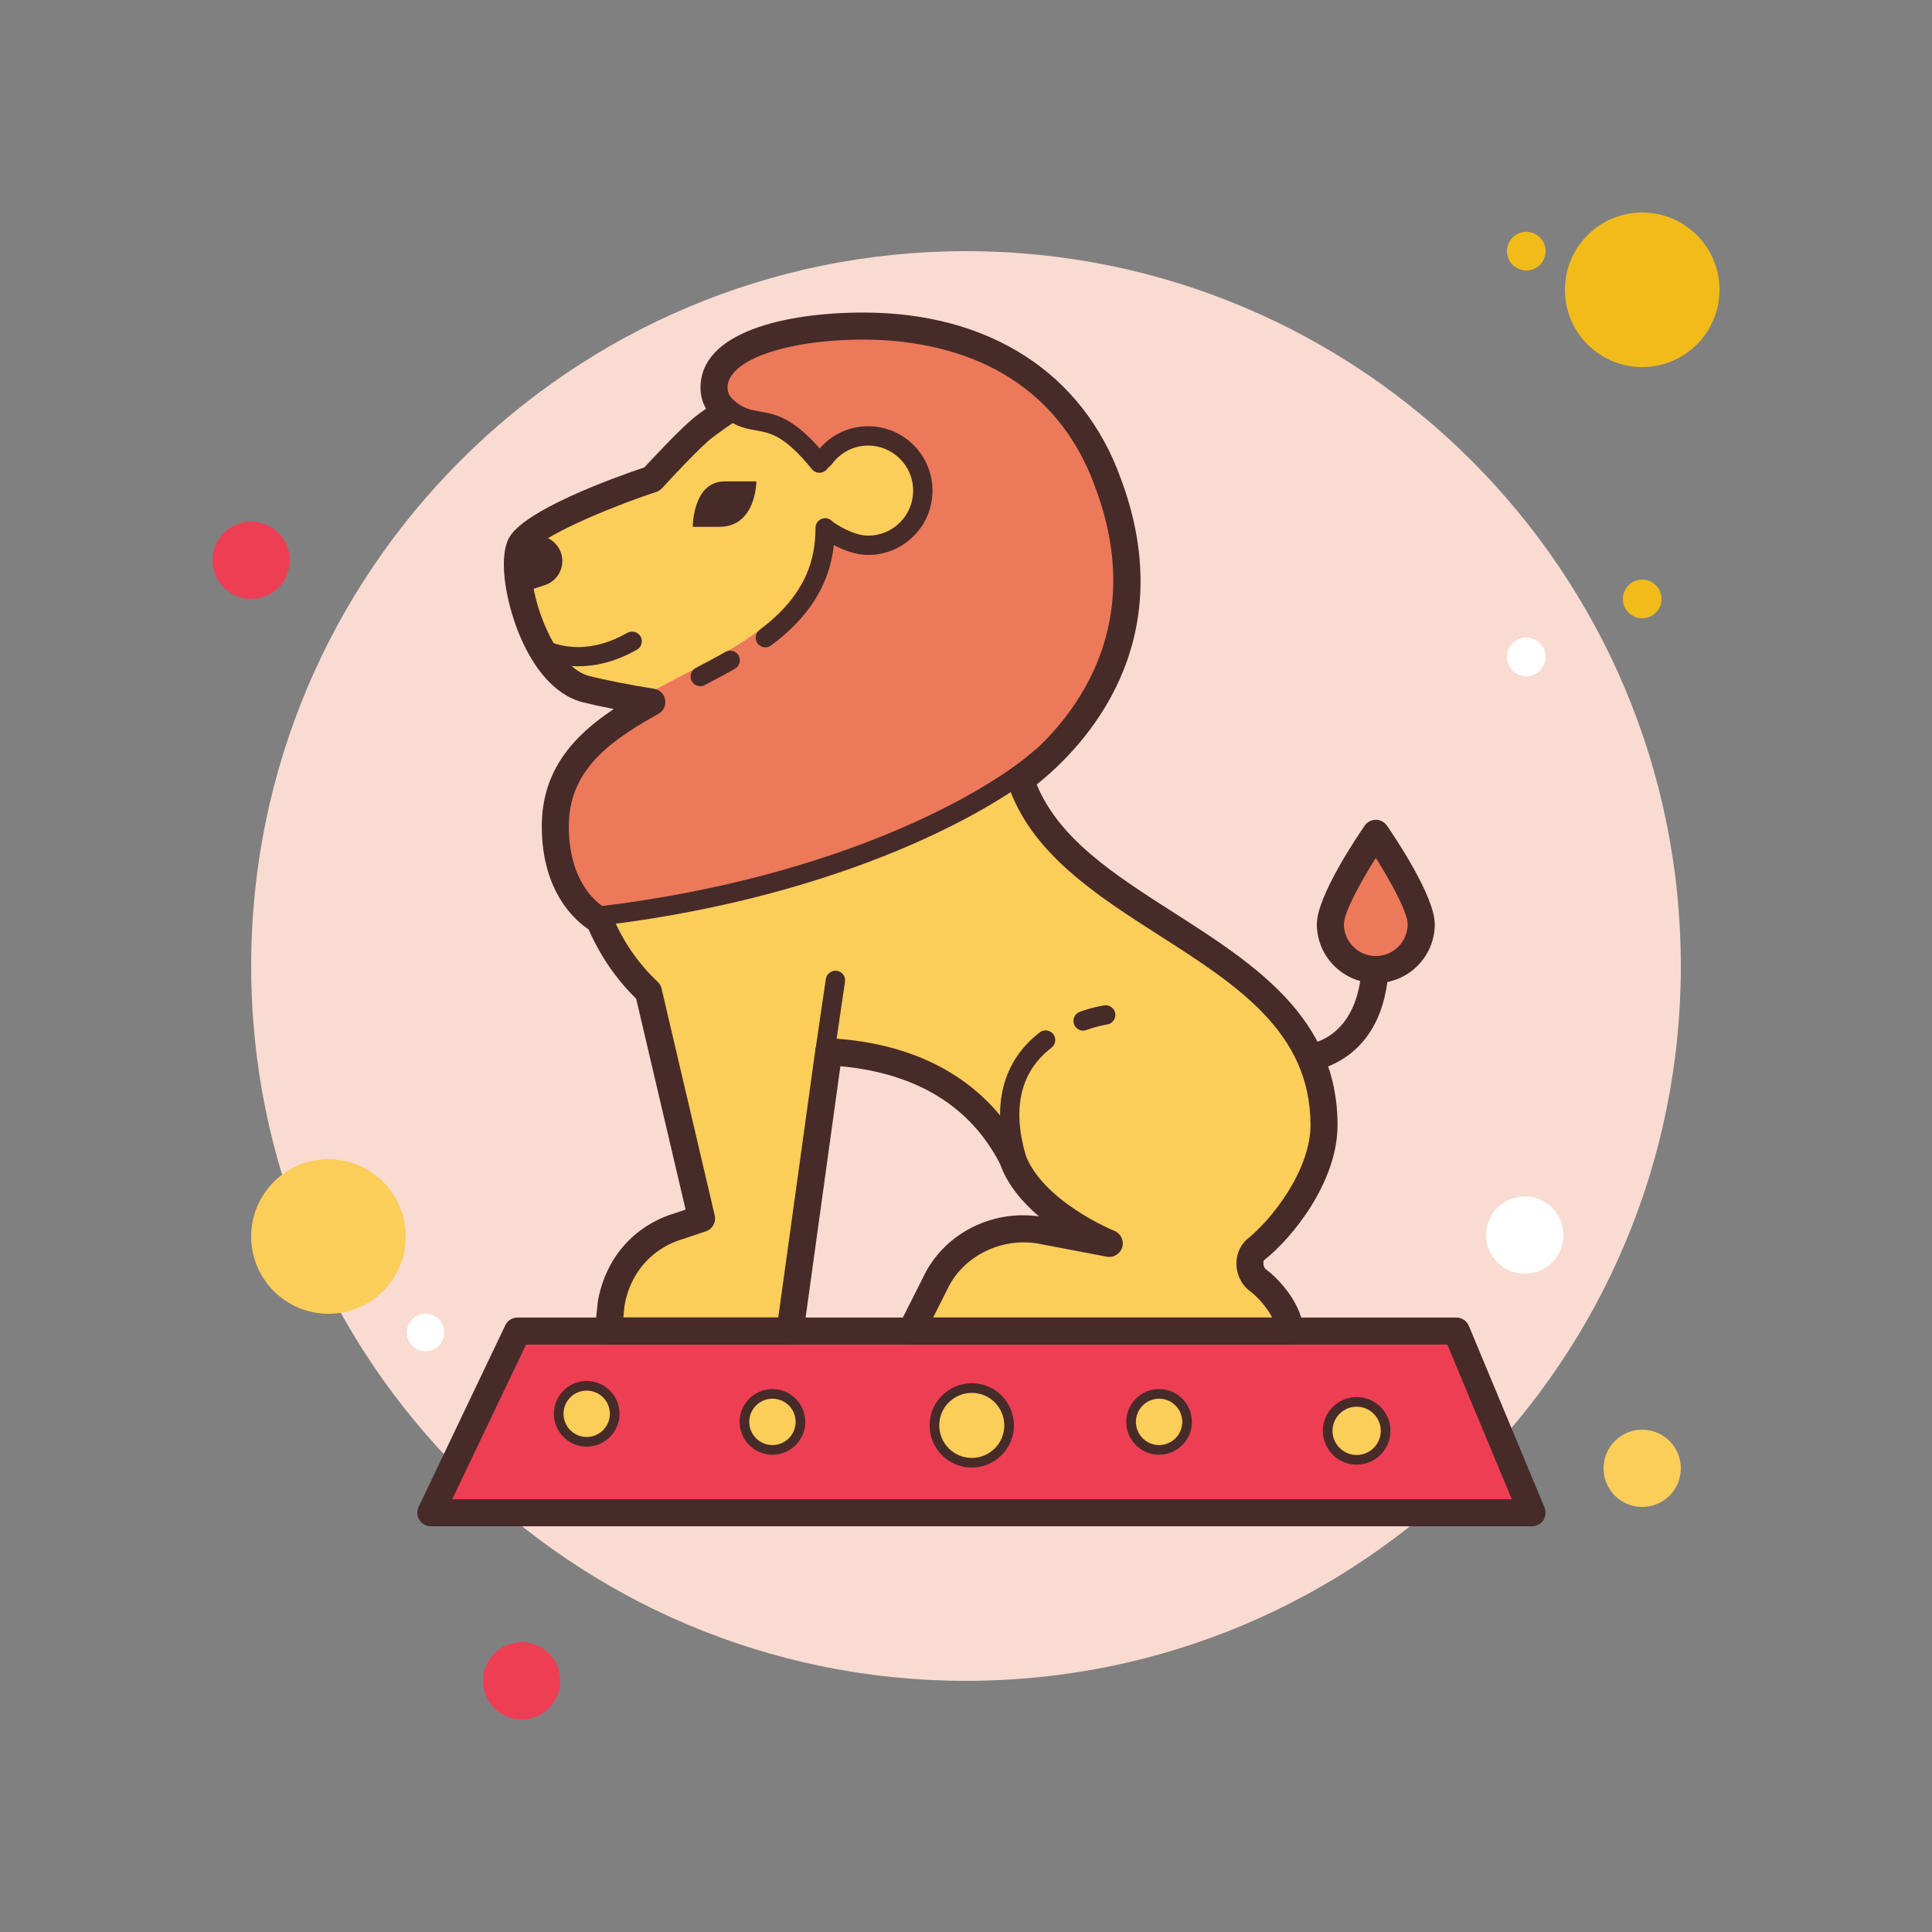 <?xml version="1.0" encoding="UTF-8"?>
<svg xmlns="http://www.w3.org/2000/svg" xmlns:xlink="http://www.w3.org/1999/xlink" viewBox="0 0 200 200" width="200px" height="200px">
<rect x="0" y="0" width="200" height="200" fill="#808080" stroke="none"/>
<g id="surface87826297">
<path style=" stroke:none;fill-rule:nonzero;fill:rgb(94.51%,73.725%,9.804%);fill-opacity:1;" d="M 160 26 C 160 27.105 159.105 28 158 28 C 156.895 28 156 27.105 156 26 C 156 24.895 156.895 24 158 24 C 159.105 24 160 24.895 160 26 Z M 160 26 "/>
<path style=" stroke:none;fill-rule:nonzero;fill:rgb(97.647%,85.882%,82.353%);fill-opacity:1;" d="M 174 100 C 174 140.867 140.867 174 100 174 C 59.133 174 26 140.867 26 100 C 26 59.133 59.133 26 100 26 C 140.867 26 174 59.133 174 100 Z M 174 100 "/>
<path style=" stroke:none;fill-rule:nonzero;fill:rgb(94.51%,73.725%,9.804%);fill-opacity:1;" d="M 178 30 C 178 34.418 174.418 38 170 38 C 165.582 38 162 34.418 162 30 C 162 25.582 165.582 22 170 22 C 174.418 22 178 25.582 178 30 Z M 178 30 "/>
<path style=" stroke:none;fill-rule:nonzero;fill:rgb(93.333%,24.314%,32.941%);fill-opacity:1;" d="M 30 58 C 30 60.211 28.211 62 26 62 C 23.789 62 22 60.211 22 58 C 22 55.789 23.789 54 26 54 C 28.211 54 30 55.789 30 58 Z M 30 58 "/>
<path style=" stroke:none;fill-rule:nonzero;fill:rgb(98.431%,80.392%,34.902%);fill-opacity:1;" d="M 174 152 C 174 154.211 172.211 156 170 156 C 167.789 156 166 154.211 166 152 C 166 149.789 167.789 148 170 148 C 172.211 148 174 149.789 174 152 Z M 174 152 "/>
<path style=" stroke:none;fill-rule:nonzero;fill:rgb(98.431%,80.392%,34.902%);fill-opacity:1;" d="M 42 128 C 42 132.418 38.418 136 34 136 C 29.582 136 26 132.418 26 128 C 26 123.582 29.582 120 34 120 C 38.418 120 42 123.582 42 128 Z M 42 128 "/>
<path style=" stroke:none;fill-rule:nonzero;fill:rgb(93.333%,24.314%,32.941%);fill-opacity:1;" d="M 58 174 C 58 176.211 56.211 178 54 178 C 51.789 178 50 176.211 50 174 C 50 171.789 51.789 170 54 170 C 56.211 170 58 171.789 58 174 Z M 58 174 "/>
<path style=" stroke:none;fill-rule:nonzero;fill:rgb(100%,100%,100%);fill-opacity:1;" d="M 46 137.941 C 46 139.016 45.129 139.883 44.059 139.883 C 42.984 139.883 42.117 139.016 42.117 137.941 C 42.117 136.871 42.984 136 44.059 136 C 45.129 136 46 136.871 46 137.941 Z M 46 137.941 "/>
<path style=" stroke:none;fill-rule:nonzero;fill:rgb(94.51%,73.725%,9.804%);fill-opacity:1;" d="M 172 62 C 172 63.105 171.105 64 170 64 C 168.895 64 168 63.105 168 62 C 168 60.895 168.895 60 170 60 C 171.105 60 172 60.895 172 62 Z M 172 62 "/>
<path style=" stroke:none;fill-rule:nonzero;fill:rgb(100%,100%,100%);fill-opacity:1;" d="M 161.844 127.852 C 161.844 130.062 160.055 131.852 157.844 131.852 C 155.637 131.852 153.844 130.062 153.844 127.852 C 153.844 125.645 155.637 123.852 157.844 123.852 C 160.055 123.852 161.844 125.645 161.844 127.852 Z M 161.844 127.852 "/>
<path style=" stroke:none;fill-rule:nonzero;fill:rgb(100%,100%,100%);fill-opacity:1;" d="M 160 68 C 160 69.105 159.105 70 158 70 C 156.895 70 156 69.105 156 68 C 156 66.895 156.895 66 158 66 C 159.105 66 160 66.895 160 68 Z M 160 68 "/>
<path style=" stroke:none;fill-rule:nonzero;fill:rgb(93.333%,24.314%,32.941%);fill-opacity:1;" d="M 53.57 137.789 L 150.762 137.789 L 158.602 156.602 L 44.602 156.602 Z M 53.57 137.789 "/>
<path style=" stroke:none;fill-rule:nonzero;fill:rgb(98.431%,80.392%,34.902%);fill-opacity:1;" d="M 104.465 147.555 C 104.465 149.691 102.734 151.422 100.602 151.422 C 98.465 151.422 96.734 149.691 96.734 147.555 C 96.734 145.422 98.465 143.691 100.602 143.691 C 102.734 143.691 104.465 145.422 104.465 147.555 Z M 104.465 147.555 "/>
<path style=" stroke:none;fill-rule:nonzero;fill:rgb(98.431%,80.392%,34.902%);fill-opacity:1;" d="M 82.863 147.195 C 82.863 148.797 81.566 150.094 79.965 150.094 C 78.363 150.094 77.062 148.797 77.062 147.195 C 77.062 145.594 78.363 144.293 79.965 144.293 C 81.566 144.293 82.863 145.594 82.863 147.195 Z M 82.863 147.195 "/>
<path style=" stroke:none;fill-rule:nonzero;fill:rgb(98.431%,80.392%,34.902%);fill-opacity:1;" d="M 63.633 146.355 C 63.633 147.957 62.336 149.254 60.734 149.254 C 59.133 149.254 57.836 147.957 57.836 146.355 C 57.836 144.754 59.133 143.453 60.734 143.453 C 62.336 143.453 63.633 144.754 63.633 146.355 Z M 63.633 146.355 "/>
<path style=" stroke:none;fill-rule:nonzero;fill:rgb(98.431%,80.392%,34.902%);fill-opacity:1;" d="M 122.887 147.195 C 122.887 148.797 121.59 150.094 119.988 150.094 C 118.387 150.094 117.09 148.797 117.09 147.195 C 117.09 145.594 118.387 144.293 119.988 144.293 C 121.59 144.293 122.887 145.594 122.887 147.195 Z M 122.887 147.195 "/>
<path style=" stroke:none;fill-rule:nonzero;fill:rgb(98.431%,80.392%,34.902%);fill-opacity:1;" d="M 143.441 148.121 C 143.441 149.777 142.098 151.121 140.441 151.121 C 138.781 151.121 137.441 149.777 137.441 148.121 C 137.441 146.465 138.781 145.121 140.441 145.121 C 142.098 145.121 143.441 146.465 143.441 148.121 Z M 143.441 148.121 "/>
<path style=" stroke:none;fill-rule:nonzero;fill:rgb(98.431%,80.392%,34.902%);fill-opacity:1;" d="M 130.297 132.586 C 129.328 131.941 129.008 130.328 129.973 129.363 C 132.875 127.109 137.062 121.633 137.062 116.477 C 137.062 97.801 110.625 95.777 105.648 80.711 C 105.848 80.566 106.055 80.43 106.246 80.281 C 114.117 74.105 119.809 63.652 114.707 50.004 C 110.195 37.438 99.059 33.754 89.395 33.754 C 81.984 33.754 73.914 35.609 73.914 40.121 C 73.914 40.969 74.234 41.652 74.773 42.23 C 74.887 42.355 75.016 42.465 75.148 42.578 C 74.395 43.074 73.492 43.734 72.938 44.148 C 71.398 45.305 67.496 49.59 67.496 49.59 C 67.496 49.59 55.262 53.672 53.898 56.391 C 52.539 59.109 55.262 69.988 60.699 71.348 C 62.27 71.738 65.02 72.301 67.48 72.684 C 67.348 72.758 67.211 72.828 67.074 72.902 C 61.84 75.828 57.484 79.258 57.484 85.551 C 57.484 92.961 61.992 95.215 61.992 95.215 C 62.004 95.211 62.02 95.207 62.027 95.203 C 63.277 98.23 65.039 100.699 67.121 102.66 L 72.625 126.145 L 69.727 127.109 C 66.184 128.398 63.926 131.297 63.281 134.844 L 62.973 137.789 L 81.785 137.789 L 85.785 108.887 C 91.289 109.18 100.164 110.887 104.84 120.023 C 106.773 125.496 114.828 128.719 114.828 128.719 L 108.062 127.434 C 103.551 126.465 98.719 128.719 96.785 132.906 L 94.324 137.789 L 133.516 137.789 C 133.52 135.855 131.586 133.555 130.297 132.586 Z M 130.297 132.586 "/>
<path style=" stroke:none;fill-rule:nonzero;fill:rgb(92.549%,47.451%,35.294%);fill-opacity:1;" d="M 142.426 86.266 C 142.426 86.266 147.125 93.082 147.125 95.672 C 147.125 98.258 145.012 100.371 142.426 100.371 C 139.84 100.371 137.723 98.258 137.723 95.672 C 137.723 93.086 142.426 86.266 142.426 86.266 Z M 142.426 86.266 "/>
<path style=" stroke:none;fill-rule:nonzero;fill:rgb(92.549%,47.451%,35.294%);fill-opacity:1;" d="M 88.043 34.551 C 97.305 34.551 109.078 36.535 113.988 50.23 C 127.266 85.738 74.098 92.57 61.516 94.566 C 61.516 94.566 56.992 92.402 57.191 85.305 C 57.656 68.531 82.613 71.449 84.641 55.352 C 86.699 57.695 96.004 56.867 95.672 51.379 C 95.129 42.492 86.395 44.828 84.25 48.418 C 80.902 41.816 73.391 44.629 73.391 40.309 C 73.391 35.984 80.941 34.551 88.043 34.551 Z M 88.043 34.551 "/>
<path style=" stroke:none;fill-rule:nonzero;fill:rgb(27.843%,16.863%,16.078%);fill-opacity:1;" d="M 75.004 49.836 C 71.711 49.836 71.711 54.539 71.711 54.539 C 71.711 54.539 72.941 54.539 74.457 54.539 C 78.297 54.539 78.297 49.836 78.297 49.836 C 78.297 49.836 76.516 49.836 75.004 49.836 Z M 75.004 49.836 "/>
<path style=" stroke:none;fill-rule:nonzero;fill:rgb(27.843%,16.863%,16.078%);fill-opacity:1;" d="M 142.426 101.773 C 139.059 101.773 136.32 99.035 136.32 95.672 C 136.32 92.793 140.445 86.668 141.273 85.469 C 141.535 85.09 141.965 84.863 142.426 84.863 C 142.883 84.863 143.312 85.09 143.574 85.469 C 144.402 86.668 148.527 92.789 148.527 95.672 C 148.527 99.035 145.789 101.773 142.426 101.773 Z M 142.426 88.809 C 140.801 91.375 139.121 94.477 139.121 95.672 C 139.121 97.488 140.602 98.969 142.426 98.969 C 144.242 98.969 145.723 97.488 145.723 95.672 C 145.723 94.477 144.043 91.375 142.426 88.809 Z M 142.426 88.809 "/>
<path style=" stroke:none;fill-rule:nonzero;fill:rgb(27.843%,16.863%,16.078%);fill-opacity:1;" d="M 112.125 106.688 C 111.715 106.688 111.328 106.434 111.184 106.023 C 110.996 105.504 111.266 104.934 111.785 104.742 C 113.215 104.23 114.285 104.078 114.328 104.074 C 114.859 103.996 115.375 104.375 115.453 104.926 C 115.531 105.473 115.148 105.977 114.602 106.055 C 114.594 106.055 113.68 106.188 112.461 106.625 C 112.352 106.664 112.234 106.688 112.125 106.688 Z M 112.125 106.688 "/>
<path style=" stroke:none;fill-rule:nonzero;fill:rgb(27.843%,16.863%,16.078%);fill-opacity:1;" d="M 105.219 120.879 C 104.785 120.879 104.387 120.594 104.262 120.156 C 102.172 112.934 104.941 108.945 107.633 106.871 C 108.07 106.535 108.695 106.617 109.035 107.055 C 109.371 107.492 109.289 108.121 108.852 108.457 C 105.652 110.918 104.754 114.668 106.184 119.602 C 106.336 120.133 106.031 120.688 105.496 120.84 C 105.402 120.871 105.309 120.879 105.219 120.879 Z M 105.219 120.879 "/>
<path style=" stroke:none;fill-rule:nonzero;fill:rgb(27.843%,16.863%,16.078%);fill-opacity:1;" d="M 59.852 68.973 C 58.039 68.973 56.586 68.512 55.641 68.09 C 55.137 67.867 54.91 67.273 55.133 66.77 C 55.359 66.262 55.957 66.043 56.453 66.262 C 58.297 67.082 61.262 67.617 64.945 65.512 C 65.414 65.242 66.031 65.402 66.309 65.887 C 66.586 66.367 66.418 66.977 65.938 67.254 C 63.66 68.547 61.594 68.973 59.852 68.973 Z M 59.852 68.973 "/>
<path style=" stroke:none;fill-rule:nonzero;fill:rgb(27.843%,16.863%,16.078%);fill-opacity:1;" d="M 133.52 139.191 L 94.328 139.191 C 93.844 139.191 93.391 138.938 93.137 138.523 C 92.879 138.109 92.859 137.594 93.078 137.156 L 95.539 132.277 C 97.602 127.812 102.551 125.203 107.555 125.922 C 105.848 124.465 104.285 122.645 103.523 120.484 C 100.469 114.543 94.891 111.098 86.996 110.375 L 83.176 137.98 C 83.078 138.676 82.484 139.188 81.789 139.188 L 62.977 139.188 C 62.582 139.188 62.203 139.02 61.938 138.727 C 61.672 138.434 61.543 138.035 61.586 137.641 L 61.891 134.695 C 62.664 130.422 65.344 127.215 69.25 125.793 L 70.973 125.219 L 65.855 103.383 C 63.789 101.363 62.137 98.957 60.934 96.211 C 59.66 95.375 56.086 92.422 56.086 85.551 C 56.086 79.719 59.398 76.148 63.539 73.402 C 62.262 73.148 61.133 72.898 60.359 72.707 C 57.195 71.914 55.191 68.836 54.066 66.391 C 52.484 62.945 51.52 58.027 52.648 55.766 C 54.102 52.867 63.363 49.512 66.711 48.379 C 67.652 47.359 70.676 44.102 72.098 43.035 C 72.367 42.828 72.715 42.574 73.09 42.309 C 72.707 41.645 72.516 40.914 72.516 40.125 C 72.516 34.398 81.23 32.355 89.391 32.355 C 102.398 32.355 112.105 38.617 116.023 49.531 C 122.41 66.625 112.254 77.27 107.32 81.211 C 109.648 86.887 115.422 90.578 121.516 94.477 C 129.848 99.809 138.461 105.324 138.461 116.48 C 138.461 122.348 133.781 128.176 130.832 130.473 C 130.793 130.523 130.781 130.734 130.793 130.883 C 130.812 131.105 130.93 131.328 131.07 131.426 C 131.094 131.438 131.113 131.453 131.133 131.469 C 132.594 132.562 134.914 135.25 134.914 137.789 C 134.918 138.562 134.293 139.191 133.52 139.191 Z M 96.602 136.387 L 131.699 136.387 C 131.168 135.359 130.23 134.293 129.48 133.723 C 128.664 133.16 128.113 132.203 128.012 131.156 C 127.906 130.113 128.266 129.102 128.984 128.375 C 131.758 126.203 135.664 121.039 135.664 116.477 C 135.664 106.855 128.059 101.988 120.012 96.836 C 113.461 92.641 106.688 88.309 104.32 81.152 C 104.133 80.582 104.332 79.953 104.812 79.594 L 105.383 79.18 C 109.738 75.762 119.242 66.125 113.398 50.492 C 108.605 37.145 96.305 35.156 89.395 35.156 C 81.371 35.156 75.316 37.293 75.316 40.125 C 75.316 40.566 75.465 40.922 75.797 41.277 C 75.875 41.359 75.969 41.438 76.059 41.516 C 76.395 41.801 76.574 42.227 76.547 42.664 C 76.523 43.105 76.289 43.504 75.926 43.746 C 75.195 44.23 74.316 44.867 73.777 45.273 C 72.609 46.148 69.598 49.367 68.539 50.535 C 68.379 50.711 68.172 50.844 67.945 50.918 C 62.301 52.801 55.812 55.699 55.152 57.016 C 54.676 57.973 55.012 61.738 56.613 65.219 C 57.84 67.891 59.41 69.586 61.039 69.992 C 62.457 70.348 65.141 70.902 67.691 71.297 C 68.285 71.387 68.75 71.844 68.855 72.434 C 68.965 73.02 68.684 73.609 68.16 73.902 L 67.762 74.121 C 62.434 77.098 58.883 80.18 58.883 85.547 C 58.883 91.41 61.93 93.543 62.535 93.91 C 62.879 94.043 63.172 94.309 63.32 94.668 C 64.441 97.375 66.043 99.723 68.082 101.637 C 68.285 101.824 68.426 102.07 68.484 102.34 L 73.988 125.82 C 74.152 126.527 73.758 127.238 73.07 127.469 L 70.172 128.434 C 67.258 129.492 65.234 131.926 64.66 135.09 L 64.527 136.383 L 80.566 136.383 L 84.402 108.691 C 84.504 107.969 85.102 107.457 85.863 107.48 C 95.371 107.984 102.363 112.102 106.09 119.375 C 107.859 124.355 115.277 127.383 115.352 127.414 C 116.02 127.684 116.375 128.418 116.176 129.109 C 115.969 129.801 115.277 130.23 114.566 130.09 L 107.801 128.801 C 103.848 127.957 99.684 129.973 98.059 133.488 Z M 96.602 136.387 "/>
<path style=" stroke:none;fill-rule:nonzero;fill:rgb(27.843%,16.863%,16.078%);fill-opacity:1;" d="M 100.602 151.922 C 98.191 151.922 96.23 149.965 96.23 147.555 C 96.23 145.148 98.191 143.188 100.602 143.188 C 103.008 143.188 104.965 145.145 104.965 147.555 C 104.965 149.961 103.008 151.922 100.602 151.922 Z M 100.602 144.191 C 98.742 144.191 97.23 145.699 97.23 147.555 C 97.23 149.414 98.742 150.926 100.602 150.926 C 102.457 150.926 103.965 149.414 103.965 147.555 C 103.965 145.699 102.457 144.191 100.602 144.191 Z M 100.602 144.191 "/>
<path style=" stroke:none;fill-rule:nonzero;fill:rgb(27.843%,16.863%,16.078%);fill-opacity:1;" d="M 79.965 150.594 C 78.09 150.594 76.562 149.066 76.562 147.195 C 76.562 145.32 78.09 143.793 79.965 143.793 C 81.84 143.793 83.363 145.32 83.363 147.195 C 83.363 149.066 81.84 150.594 79.965 150.594 Z M 79.965 144.793 C 78.641 144.793 77.562 145.867 77.562 147.191 C 77.562 148.516 78.641 149.594 79.965 149.594 C 81.289 149.594 82.363 148.516 82.363 147.191 C 82.363 145.867 81.289 144.793 79.965 144.793 Z M 79.965 144.793 "/>
<path style=" stroke:none;fill-rule:nonzero;fill:rgb(27.843%,16.863%,16.078%);fill-opacity:1;" d="M 60.73 149.758 C 58.859 149.758 57.336 148.23 57.336 146.355 C 57.336 144.48 58.859 142.957 60.73 142.957 C 62.609 142.957 64.133 144.48 64.133 146.355 C 64.133 148.23 62.609 149.758 60.73 149.758 Z M 60.73 143.957 C 59.41 143.957 58.336 145.031 58.336 146.355 C 58.336 147.68 59.41 148.758 60.73 148.758 C 62.055 148.758 63.133 147.68 63.133 146.355 C 63.133 145.031 62.055 143.957 60.73 143.957 Z M 60.73 143.957 "/>
<path style=" stroke:none;fill-rule:nonzero;fill:rgb(27.843%,16.863%,16.078%);fill-opacity:1;" d="M 119.988 150.594 C 118.113 150.594 116.59 149.066 116.59 147.195 C 116.59 145.32 118.113 143.793 119.988 143.793 C 121.863 143.793 123.387 145.32 123.387 147.195 C 123.387 149.066 121.863 150.594 119.988 150.594 Z M 119.988 144.793 C 118.664 144.793 117.59 145.867 117.59 147.191 C 117.59 148.516 118.664 149.594 119.988 149.594 C 121.312 149.594 122.387 148.516 122.387 147.191 C 122.387 145.867 121.312 144.793 119.988 144.793 Z M 119.988 144.793 "/>
<path style=" stroke:none;fill-rule:nonzero;fill:rgb(27.843%,16.863%,16.078%);fill-opacity:1;" d="M 140.441 151.621 C 138.512 151.621 136.941 150.051 136.941 148.121 C 136.941 146.191 138.512 144.621 140.441 144.621 C 142.371 144.621 143.941 146.191 143.941 148.121 C 143.941 150.051 142.371 151.621 140.441 151.621 Z M 140.441 145.621 C 139.062 145.621 137.941 146.742 137.941 148.121 C 137.941 149.496 139.062 150.621 140.441 150.621 C 141.816 150.621 142.941 149.496 142.941 148.121 C 142.941 146.742 141.816 145.621 140.441 145.621 Z M 140.441 145.621 "/>
<path style=" stroke:none;fill-rule:nonzero;fill:rgb(27.843%,16.863%,16.078%);fill-opacity:1;" d="M 53.902 56.391 C 53.434 57.328 53.461 59.246 53.906 61.402 L 56.414 60.566 C 57.488 60.207 58.211 59.203 58.211 58.074 C 58.211 56.625 57.035 55.449 55.586 55.449 L 54.734 55.449 C 54.352 55.773 54.055 56.094 53.902 56.391 Z M 53.902 56.391 "/>
<path style=" stroke:none;fill-rule:nonzero;fill:rgb(27.843%,16.863%,16.078%);fill-opacity:1;" d="M 135.699 110.867 L 135.461 108.078 L 135.582 109.473 L 135.449 108.078 C 135.66 108.055 140.656 107.445 140.965 99.887 L 143.758 100 C 143.348 110.094 135.777 110.863 135.699 110.867 Z M 135.699 110.867 "/>
<path style=" stroke:none;fill-rule:nonzero;fill:rgb(27.843%,16.863%,16.078%);fill-opacity:1;" d="M 85.414 109.777 C 85.367 109.777 85.316 109.773 85.27 109.77 C 84.723 109.688 84.344 109.18 84.422 108.633 L 85.492 101.34 C 85.574 100.793 86.094 100.43 86.629 100.492 C 87.176 100.574 87.555 101.082 87.473 101.625 L 86.402 108.922 C 86.328 109.422 85.898 109.777 85.414 109.777 Z M 85.414 109.777 "/>
<path style=" stroke:none;fill-rule:nonzero;fill:rgb(27.843%,16.863%,16.078%);fill-opacity:1;" d="M 62.633 95.762 C 62.137 95.762 61.703 95.387 61.641 94.883 C 61.574 94.34 61.961 93.84 62.512 93.77 C 86.785 90.754 102.008 82.188 107.176 77.605 C 107.59 77.238 108.219 77.273 108.586 77.688 C 108.953 78.102 108.914 78.73 108.504 79.102 C 103.16 83.84 87.52 92.676 62.758 95.754 C 62.715 95.758 62.672 95.762 62.633 95.762 Z M 62.633 95.762 "/>
<path style=" stroke:none;fill-rule:nonzero;fill:rgb(27.843%,16.863%,16.078%);fill-opacity:1;" d="M 72.488 71.035 C 72.129 71.035 71.781 70.84 71.605 70.496 C 71.348 70.008 71.539 69.402 72.027 69.145 C 73.066 68.605 74.094 68.059 75.094 67.484 C 75.574 67.211 76.184 67.375 76.461 67.855 C 76.734 68.34 76.57 68.949 76.09 69.223 C 75.066 69.809 74.016 70.367 72.953 70.922 C 72.805 70.996 72.645 71.035 72.488 71.035 Z M 72.488 71.035 "/>
<path style=" stroke:none;fill-rule:nonzero;fill:rgb(27.843%,16.863%,16.078%);fill-opacity:1;" d="M 158.602 158 L 44.602 158 C 44.121 158 43.672 157.754 43.414 157.348 C 43.156 156.941 43.129 156.43 43.336 155.996 L 52.309 137.188 C 52.539 136.699 53.031 136.391 53.57 136.391 L 150.762 136.391 C 151.324 136.391 151.836 136.73 152.055 137.254 L 159.891 156.062 C 160.07 156.496 160.023 156.988 159.766 157.379 C 159.504 157.766 159.066 158 158.602 158 Z M 46.816 155.199 L 156.5 155.199 L 149.828 139.191 L 54.457 139.191 Z M 46.816 155.199 "/>
<path style=" stroke:none;fill-rule:nonzero;fill:rgb(27.843%,16.863%,16.078%);fill-opacity:1;" d="M 79.227 67.012 C 78.922 67.012 78.621 66.875 78.426 66.609 C 78.098 66.168 78.188 65.543 78.629 65.211 C 79.414 64.625 80.09 64.051 80.688 63.461 C 83.234 60.945 84.422 58.145 84.422 54.641 C 84.422 54.227 84.68 53.852 85.07 53.707 C 85.465 53.559 85.902 53.668 86.176 53.984 C 86.43 54.211 88.316 55.449 89.871 55.449 C 89.871 55.449 89.871 55.449 89.875 55.449 C 91.117 55.449 92.285 54.965 93.164 54.086 C 94.047 53.203 94.531 52.035 94.531 50.789 C 94.531 48.219 92.441 46.125 89.871 46.125 C 88.395 46.125 87.035 46.82 86.137 48.027 C 86.09 48.098 86.027 48.156 85.961 48.211 C 85.84 48.309 85.727 48.426 85.605 48.57 C 85.414 48.805 85.133 48.941 84.828 48.941 C 84.527 48.941 84.242 48.805 84.051 48.57 C 81.223 45.074 79.727 44.812 78.281 44.559 C 77.316 44.391 76.223 44.199 74.949 43.199 C 74.516 42.859 74.441 42.23 74.781 41.797 C 75.125 41.359 75.758 41.293 76.184 41.625 C 77.059 42.316 77.754 42.438 78.625 42.59 C 80.215 42.867 82.004 43.18 84.859 46.426 C 86.129 44.957 87.926 44.125 89.871 44.125 C 93.543 44.125 96.531 47.113 96.531 50.789 C 96.531 52.566 95.836 54.242 94.578 55.496 C 93.32 56.754 91.648 57.449 89.871 57.449 C 89.871 57.449 89.867 57.449 89.867 57.449 C 88.594 57.449 87.301 56.949 86.324 56.426 C 85.957 59.664 84.562 62.445 82.094 64.883 C 81.426 65.539 80.684 66.176 79.824 66.812 C 79.645 66.949 79.438 67.012 79.227 67.012 Z M 79.227 67.012 "/>
</g>
</svg>
